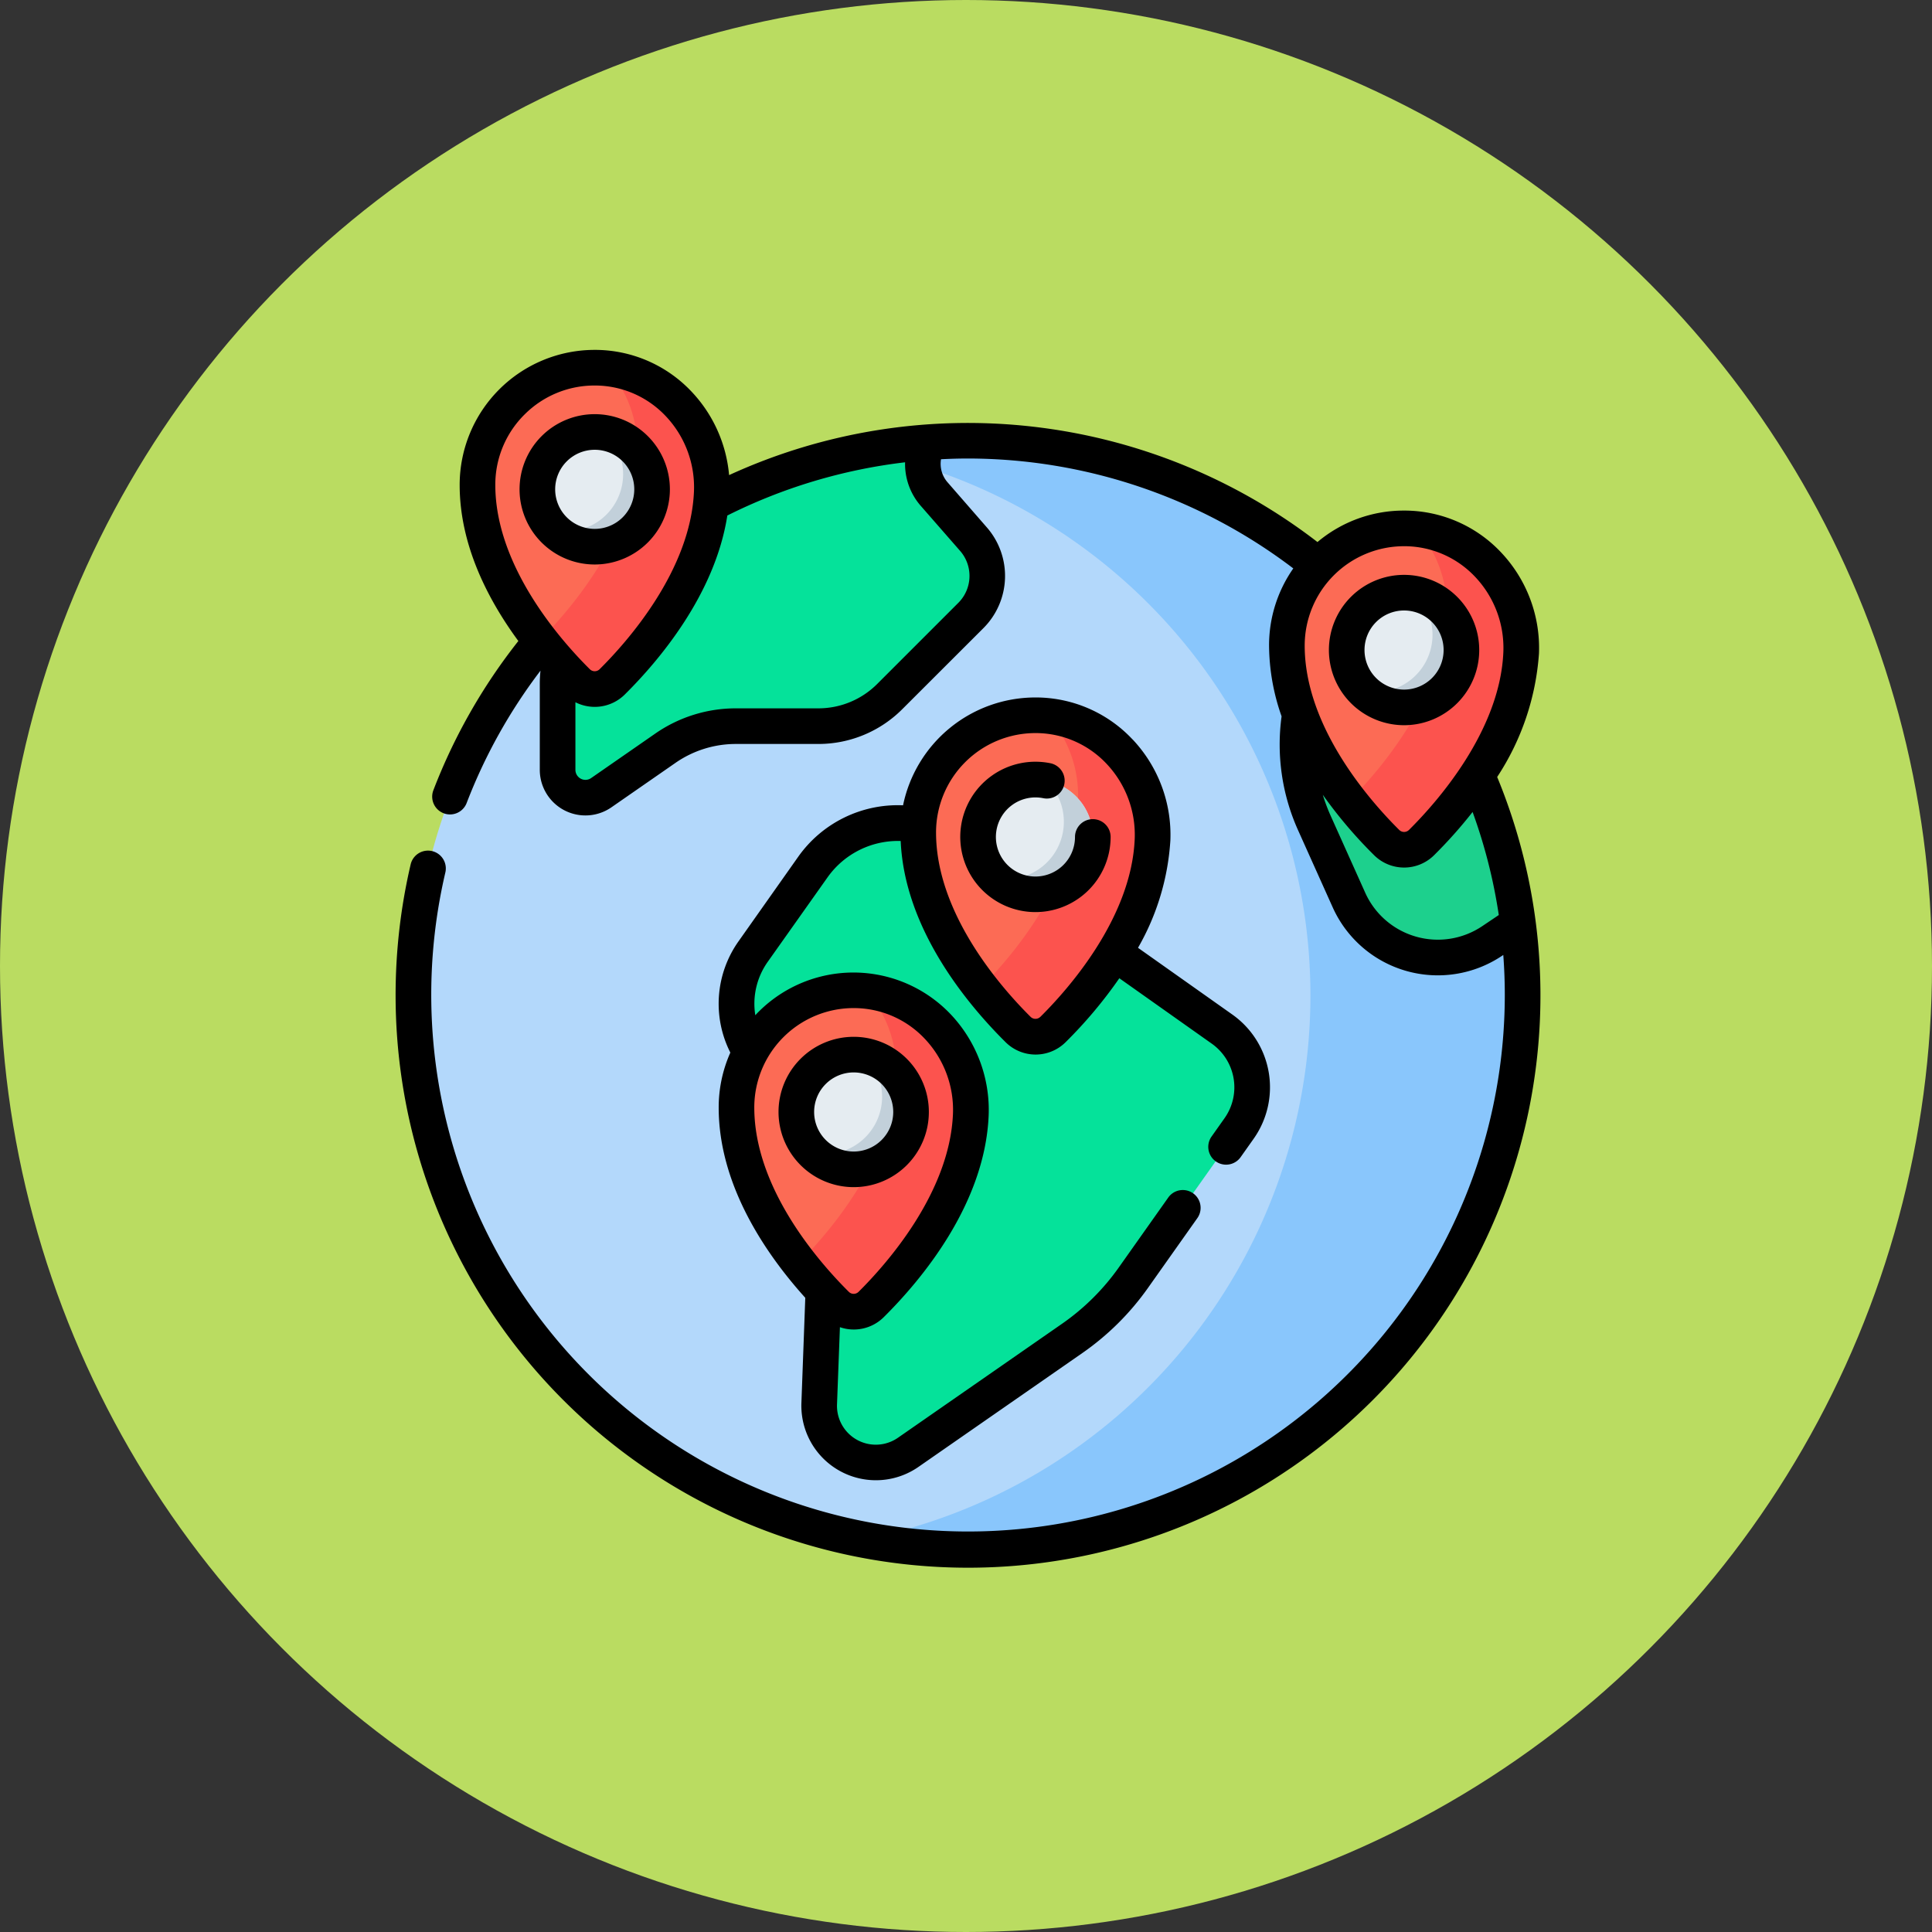 <svg xmlns="http://www.w3.org/2000/svg" width="127" height="127" viewBox="0 0 127 127">
  <rect x="0" y="0" width="127" height="127" fill="#333333" stroke="none"/>
  <g id="Grupo_965427" data-name="Grupo 965427" transform="translate(-948 -2032)">
    <circle id="Elipse_5810" data-name="Elipse 5810" cx="63.5" cy="63.5" r="63.5" transform="translate(948 2032)" fill="#badc61"/>
    <g id="internacional" transform="translate(958.645 2055)">
      <circle id="Elipse_6745" data-name="Elipse 6745" cx="36.456" cy="36.456" r="36.456" transform="translate(16.526 5.973)" fill="#b3d8fb"/>
      <path id="Trazado_730101" data-name="Trazado 730101" d="M218.384,38.2a36.629,36.629,0,0,0-6.972.669,36.461,36.461,0,0,1,0,71.575A36.458,36.458,0,1,0,218.384,38.2Z" transform="translate(-165.401 -32.227)" fill="#89c6fc"/>
      <path id="Trazado_730102" data-name="Trazado 730102" d="M163.718,201.815l-3.935,5.558a5.941,5.941,0,0,0,1.416,8.281l1,.708a5.941,5.941,0,0,1,2.5,5.067l-.576,15.672a3.723,3.723,0,0,0,5.845,3.195l10.779-7.489a16.373,16.373,0,0,0,4.021-3.986l6.946-9.812a4.689,4.689,0,0,0-1.118-6.536l-17.358-12.288A6.833,6.833,0,0,0,163.718,201.815Z" transform="translate(-120.924 -167.824)" fill="#05e29a"/>
      <path id="Trazado_730103" data-name="Trazado 730103" d="M108.239,42.208a3.012,3.012,0,0,1-.381-3.408,36.244,36.244,0,0,0-17.19,5.747l-5.108,5.108a7.059,7.059,0,0,0-2.067,4.991v5.69a1.83,1.83,0,0,0,2.874,1.5l4.2-2.914a8.152,8.152,0,0,1,4.649-1.456h5.4a6.673,6.673,0,0,0,4.719-1.955l5.331-5.331a3.666,3.666,0,0,0,.171-5Z" transform="translate(-57.483 -32.733)" fill="#05e29a"/>
      <path id="Trazado_730104" data-name="Trazado 730104" d="M397.118,97.214l-2.087,7.263a12.574,12.574,0,0,0,.615,8.624l2.279,5.073a6.405,6.405,0,0,0,9.417,2.691l1.692-1.137a36.382,36.382,0,0,0-11.915-22.514Z" transform="translate(-319.897 -82.013)" fill="#1dd08d"/>
      <path id="Trazado_730105" data-name="Trazado 730105" d="M405.483,83.225c-.232,5.552-4.464,10.407-6.551,12.476a1.624,1.624,0,0,1-2.288,0c-2.146-2.126-6.562-7.2-6.562-12.95a7.706,7.706,0,0,1,7.79-7.705A7.793,7.793,0,0,1,405.483,83.225Z" transform="translate(-316.134 -63.312)" fill="#fc6b55"/>
      <path id="Trazado_730106" data-name="Trazado 730106" d="M420.85,75.35A7.921,7.921,0,0,1,422.8,80.9c-.226,5.408-4.245,10.153-6.383,12.307a29.191,29.191,0,0,0,2.444,2.752,1.624,1.624,0,0,0,2.288,0c2.087-2.068,6.319-6.924,6.551-12.476a7.814,7.814,0,0,0-6.851-8.131Z" transform="translate(-338.351 -63.568)" fill="#fc534e"/>
      <circle id="Elipse_6746" data-name="Elipse 6746" cx="3.77" cy="3.77" r="3.77" transform="translate(77.883 15.959)" fill="#e5ecf1"/>
      <path id="Trazado_730107" data-name="Trazado 730107" d="M425.92,102.518a3.77,3.77,0,0,1-3.355,6.4,3.77,3.77,0,1,0,3.355-6.4Z" transform="translate(-343.538 -86.488)" fill="#c2d0da"/>
      <path id="Trazado_730108" data-name="Trazado 730108" d="M250.5,161.818c-.232,5.552-4.464,10.407-6.551,12.476a1.624,1.624,0,0,1-2.288,0c-2.146-2.126-6.562-7.2-6.562-12.95a7.705,7.705,0,0,1,7.79-7.705A7.793,7.793,0,0,1,250.5,161.818Z" transform="translate(-185.385 -129.616)" fill="#fc6b55"/>
      <path id="Trazado_730109" data-name="Trazado 730109" d="M265.868,153.943a7.921,7.921,0,0,1,1.95,5.549c-.226,5.408-4.245,10.153-6.383,12.307a29.19,29.19,0,0,0,2.444,2.752,1.624,1.624,0,0,0,2.288,0c2.087-2.068,6.319-6.924,6.551-12.476A7.814,7.814,0,0,0,265.868,153.943Z" transform="translate(-207.603 -129.872)" fill="#fc534e"/>
      <circle id="Elipse_6747" data-name="Elipse 6747" cx="3.77" cy="3.77" r="3.77" transform="translate(53.65 28.248)" fill="#e5ecf1"/>
      <path id="Trazado_730110" data-name="Trazado 730110" d="M270.937,181.112a3.77,3.77,0,0,1-3.355,6.4,3.77,3.77,0,1,0,3.355-6.4Z" transform="translate(-212.788 -152.793)" fill="#c2d0da"/>
      <path id="Trazado_730111" data-name="Trazado 730111" d="M174.091,277.428c-.232,5.552-4.464,10.407-6.551,12.476a1.624,1.624,0,0,1-2.288,0c-2.146-2.126-6.562-7.2-6.562-12.95a7.705,7.705,0,0,1,7.79-7.7A7.793,7.793,0,0,1,174.091,277.428Z" transform="translate(-120.923 -227.149)" fill="#fc6b55"/>
      <path id="Trazado_730112" data-name="Trazado 730112" d="M189.458,269.553a7.921,7.921,0,0,1,1.95,5.549c-.226,5.408-4.245,10.153-6.383,12.307a29.19,29.19,0,0,0,2.444,2.752,1.624,1.624,0,0,0,2.288,0c2.087-2.068,6.319-6.923,6.551-12.476A7.814,7.814,0,0,0,189.458,269.553Z" transform="translate(-143.14 -227.405)" fill="#fc534e"/>
      <circle id="Elipse_6748" data-name="Elipse 6748" cx="3.77" cy="3.77" r="3.77" transform="translate(41.702 46.325)" fill="#e5ecf1"/>
      <path id="Trazado_730113" data-name="Trazado 730113" d="M194.528,296.721a3.77,3.77,0,0,1-3.355,6.4,3.77,3.77,0,1,0,3.355-6.4Z" transform="translate(-148.327 -250.325)" fill="#c2d0da"/>
      <path id="Trazado_730114" data-name="Trazado 730114" d="M65.212,15.669c-.232,5.552-4.464,10.407-6.551,12.476a1.624,1.624,0,0,1-2.288,0c-2.146-2.126-6.562-7.2-6.562-12.95A7.705,7.705,0,0,1,57.6,7.491,7.793,7.793,0,0,1,65.212,15.669Z" transform="translate(-29.068 -6.319)" fill="#fc6b55"/>
      <path id="Trazado_730115" data-name="Trazado 730115" d="M80.578,7.793a7.921,7.921,0,0,1,1.95,5.549C82.3,18.75,78.282,23.5,76.145,25.65A29.19,29.19,0,0,0,78.589,28.4a1.624,1.624,0,0,0,2.288,0c2.087-2.068,6.319-6.924,6.551-12.476a7.814,7.814,0,0,0-6.85-8.131Z" transform="translate(-51.285 -6.574)" fill="#fc534e"/>
      <circle id="Elipse_6749" data-name="Elipse 6749" cx="3.77" cy="3.77" r="3.77" transform="translate(24.678 5.396)" fill="#e5ecf1"/>
      <path id="Trazado_730116" data-name="Trazado 730116" d="M85.648,34.962a3.77,3.77,0,0,1-3.355,6.4,3.77,3.77,0,1,0,3.355-6.4Z" transform="translate(-56.471 -29.495)" fill="#c2d0da"/>
      <path id="Trazado_730117" data-name="Trazado 730117" d="M87.772,28.075a16.9,16.9,0,0,0,2.747-8.113,9.148,9.148,0,0,0-2.486-6.645,8.728,8.728,0,0,0-6.282-2.754h-.1a8.8,8.8,0,0,0-5.692,2.068,37.649,37.649,0,0,0-38.677-4.4,9.147,9.147,0,0,0-2.456-5.475A8.727,8.727,0,0,0,28.546,0h-.1a8.877,8.877,0,0,0-8.875,8.876c0,3.949,1.854,7.536,3.858,10.261a37.5,37.5,0,0,0-5.586,9.809,1.171,1.171,0,1,0,2.187.84,35.147,35.147,0,0,1,4.854-8.7,8.236,8.236,0,0,0-.046.83V27.6a3,3,0,0,0,4.713,2.466l4.2-2.914a6.95,6.95,0,0,1,3.981-1.247h5.4a7.793,7.793,0,0,0,5.547-2.3L54.01,18.28a4.851,4.851,0,0,0,.225-6.6L51.639,8.7a1.848,1.848,0,0,1-.426-1.512c.589-.03,1.179-.048,1.77-.048A35.38,35.38,0,0,1,74.37,14.365a8.806,8.806,0,0,0-1.593,5.075,14.189,14.189,0,0,0,.823,4.65,13.731,13.731,0,0,0,1.081,7.479l2.278,5.073A7.577,7.577,0,0,0,88.1,39.824l.073-.049q.1,1.319.1,2.654a35.285,35.285,0,1,1-69.641-8.084,1.171,1.171,0,0,0-2.28-.535,37.809,37.809,0,0,0-.992,8.618A37.628,37.628,0,1,0,87.772,28.075ZM23.853,4.231a6.488,6.488,0,0,1,4.595-1.889h.073a6.4,6.4,0,0,1,4.608,2.024A6.794,6.794,0,0,1,34.973,9.3c-.218,5.218-4.412,9.916-6.205,11.693a.456.456,0,0,1-.639,0c-1.869-1.852-6.215-6.74-6.215-12.118A6.488,6.488,0,0,1,23.853,4.231Zm26.021,6.013,2.6,2.976a2.5,2.5,0,0,1-.116,3.4l-5.331,5.331a5.465,5.465,0,0,1-3.89,1.612h-5.4a9.281,9.281,0,0,0-5.317,1.665l-4.2,2.914A.659.659,0,0,1,27.18,27.6V23.162a2.806,2.806,0,0,0,3.237-.5c2.259-2.238,5.944-6.591,6.748-11.774A35.316,35.316,0,0,1,48.851,7.389,4.191,4.191,0,0,0,49.873,10.244Zm31.779,2.661h.072a6.4,6.4,0,0,1,4.608,2.024,6.793,6.793,0,0,1,1.845,4.935c-.218,5.218-4.412,9.916-6.205,11.693a.456.456,0,0,1-.639,0c-1.869-1.852-6.215-6.74-6.215-12.118a6.534,6.534,0,0,1,6.534-6.534ZM86.791,37.88a5.234,5.234,0,0,1-7.695-2.2l-2.278-5.073a11.443,11.443,0,0,1-.509-1.362,29.961,29.961,0,0,0,3.377,3.975,2.8,2.8,0,0,0,3.936,0,30.667,30.667,0,0,0,2.534-2.844,34.868,34.868,0,0,1,1.722,6.773Z" transform="translate(0 0)"/>
      <path id="Trazado_730118" data-name="Trazado 730118" d="M412.7,104.458a4.941,4.941,0,1,0-4.941-4.941A4.947,4.947,0,0,0,412.7,104.458Zm0-7.541a2.6,2.6,0,1,1-2.6,2.6A2.6,2.6,0,0,1,412.7,96.917Z" transform="translate(-331.049 -79.787)"/>
      <path id="Trazado_730119" data-name="Trazado 730119" d="M178.393,148.9a8.727,8.727,0,0,0-6.282-2.754h-.1a8.883,8.883,0,0,0-8.7,7.089,8.015,8.015,0,0,0-6.884,3.372L152.5,162.17a7.1,7.1,0,0,0-.542,7.32,8.849,8.849,0,0,0-.766,3.614c0,5.159,3.162,9.7,5.692,12.505l-.255,6.923a4.9,4.9,0,0,0,7.684,4.2l10.78-7.489a17.491,17.491,0,0,0,4.309-4.271l3.254-4.6a1.171,1.171,0,0,0-1.912-1.353l-3.254,4.6a15.158,15.158,0,0,1-3.733,3.7l-10.78,7.489a2.552,2.552,0,0,1-4.007-2.19l.191-5.078a2.794,2.794,0,0,0,2.877-.654c2.471-2.449,6.654-7.428,6.9-13.259a9.149,9.149,0,0,0-2.487-6.645,8.818,8.818,0,0,0-12.622-.188c-.079.078-.155.159-.23.24a4.761,4.761,0,0,1,.816-3.509l3.935-5.558a5.672,5.672,0,0,1,4.806-2.386c.252,5.8,4.4,10.751,6.9,13.229a2.8,2.8,0,0,0,3.937,0,29.749,29.749,0,0,0,3.535-4.207l6.077,4.3a3.517,3.517,0,0,1,.839,4.9l-.854,1.207a1.171,1.171,0,1,0,1.912,1.353l.854-1.207a5.86,5.86,0,0,0-1.4-8.168l-6.2-4.386a16.159,16.159,0,0,0,2.127-7.057,9.146,9.146,0,0,0-2.486-6.645Zm-18.327,17.665h.072a6.4,6.4,0,0,1,4.608,2.024,6.794,6.794,0,0,1,1.846,4.935c-.218,5.219-4.412,9.915-6.206,11.693a.455.455,0,0,1-.639,0c-1.869-1.852-6.215-6.739-6.215-12.118a6.534,6.534,0,0,1,6.534-6.535Zm12.268.575a.455.455,0,0,1-.639,0c-1.869-1.852-6.215-6.74-6.215-12.118a6.534,6.534,0,0,1,6.534-6.535h.072a6.4,6.4,0,0,1,4.608,2.024,6.794,6.794,0,0,1,1.845,4.935C178.322,160.67,174.128,165.367,172.334,167.144Z" transform="translate(-114.594 -123.298)"/>
      <path id="Trazado_730120" data-name="Trazado 730120" d="M261.49,176.939a1.171,1.171,0,0,0-1.171,1.171,2.6,2.6,0,1,1-2.083-2.548,1.171,1.171,0,1,0,.461-2.3,4.942,4.942,0,1,0,3.964,4.845A1.171,1.171,0,0,0,261.49,176.939Z" transform="translate(-200.299 -146.092)"/>
      <path id="Trazado_730121" data-name="Trazado 730121" d="M181.309,298.661a4.941,4.941,0,1,0-4.941-4.941A4.947,4.947,0,0,0,181.309,298.661Zm0-7.541a2.6,2.6,0,1,1-2.6,2.6A2.6,2.6,0,0,1,181.309,291.12Z" transform="translate(-135.837 -243.624)"/>
      <path id="Trazado_730122" data-name="Trazado 730122" d="M77.371,31.959A4.941,4.941,0,1,0,72.429,36.9,4.947,4.947,0,0,0,77.371,31.959Zm-7.541,0a2.6,2.6,0,1,1,2.6,2.6A2.6,2.6,0,0,1,69.83,31.959Z" transform="translate(-43.981 -22.793)"/>
    </g>
  </g>
</svg>
